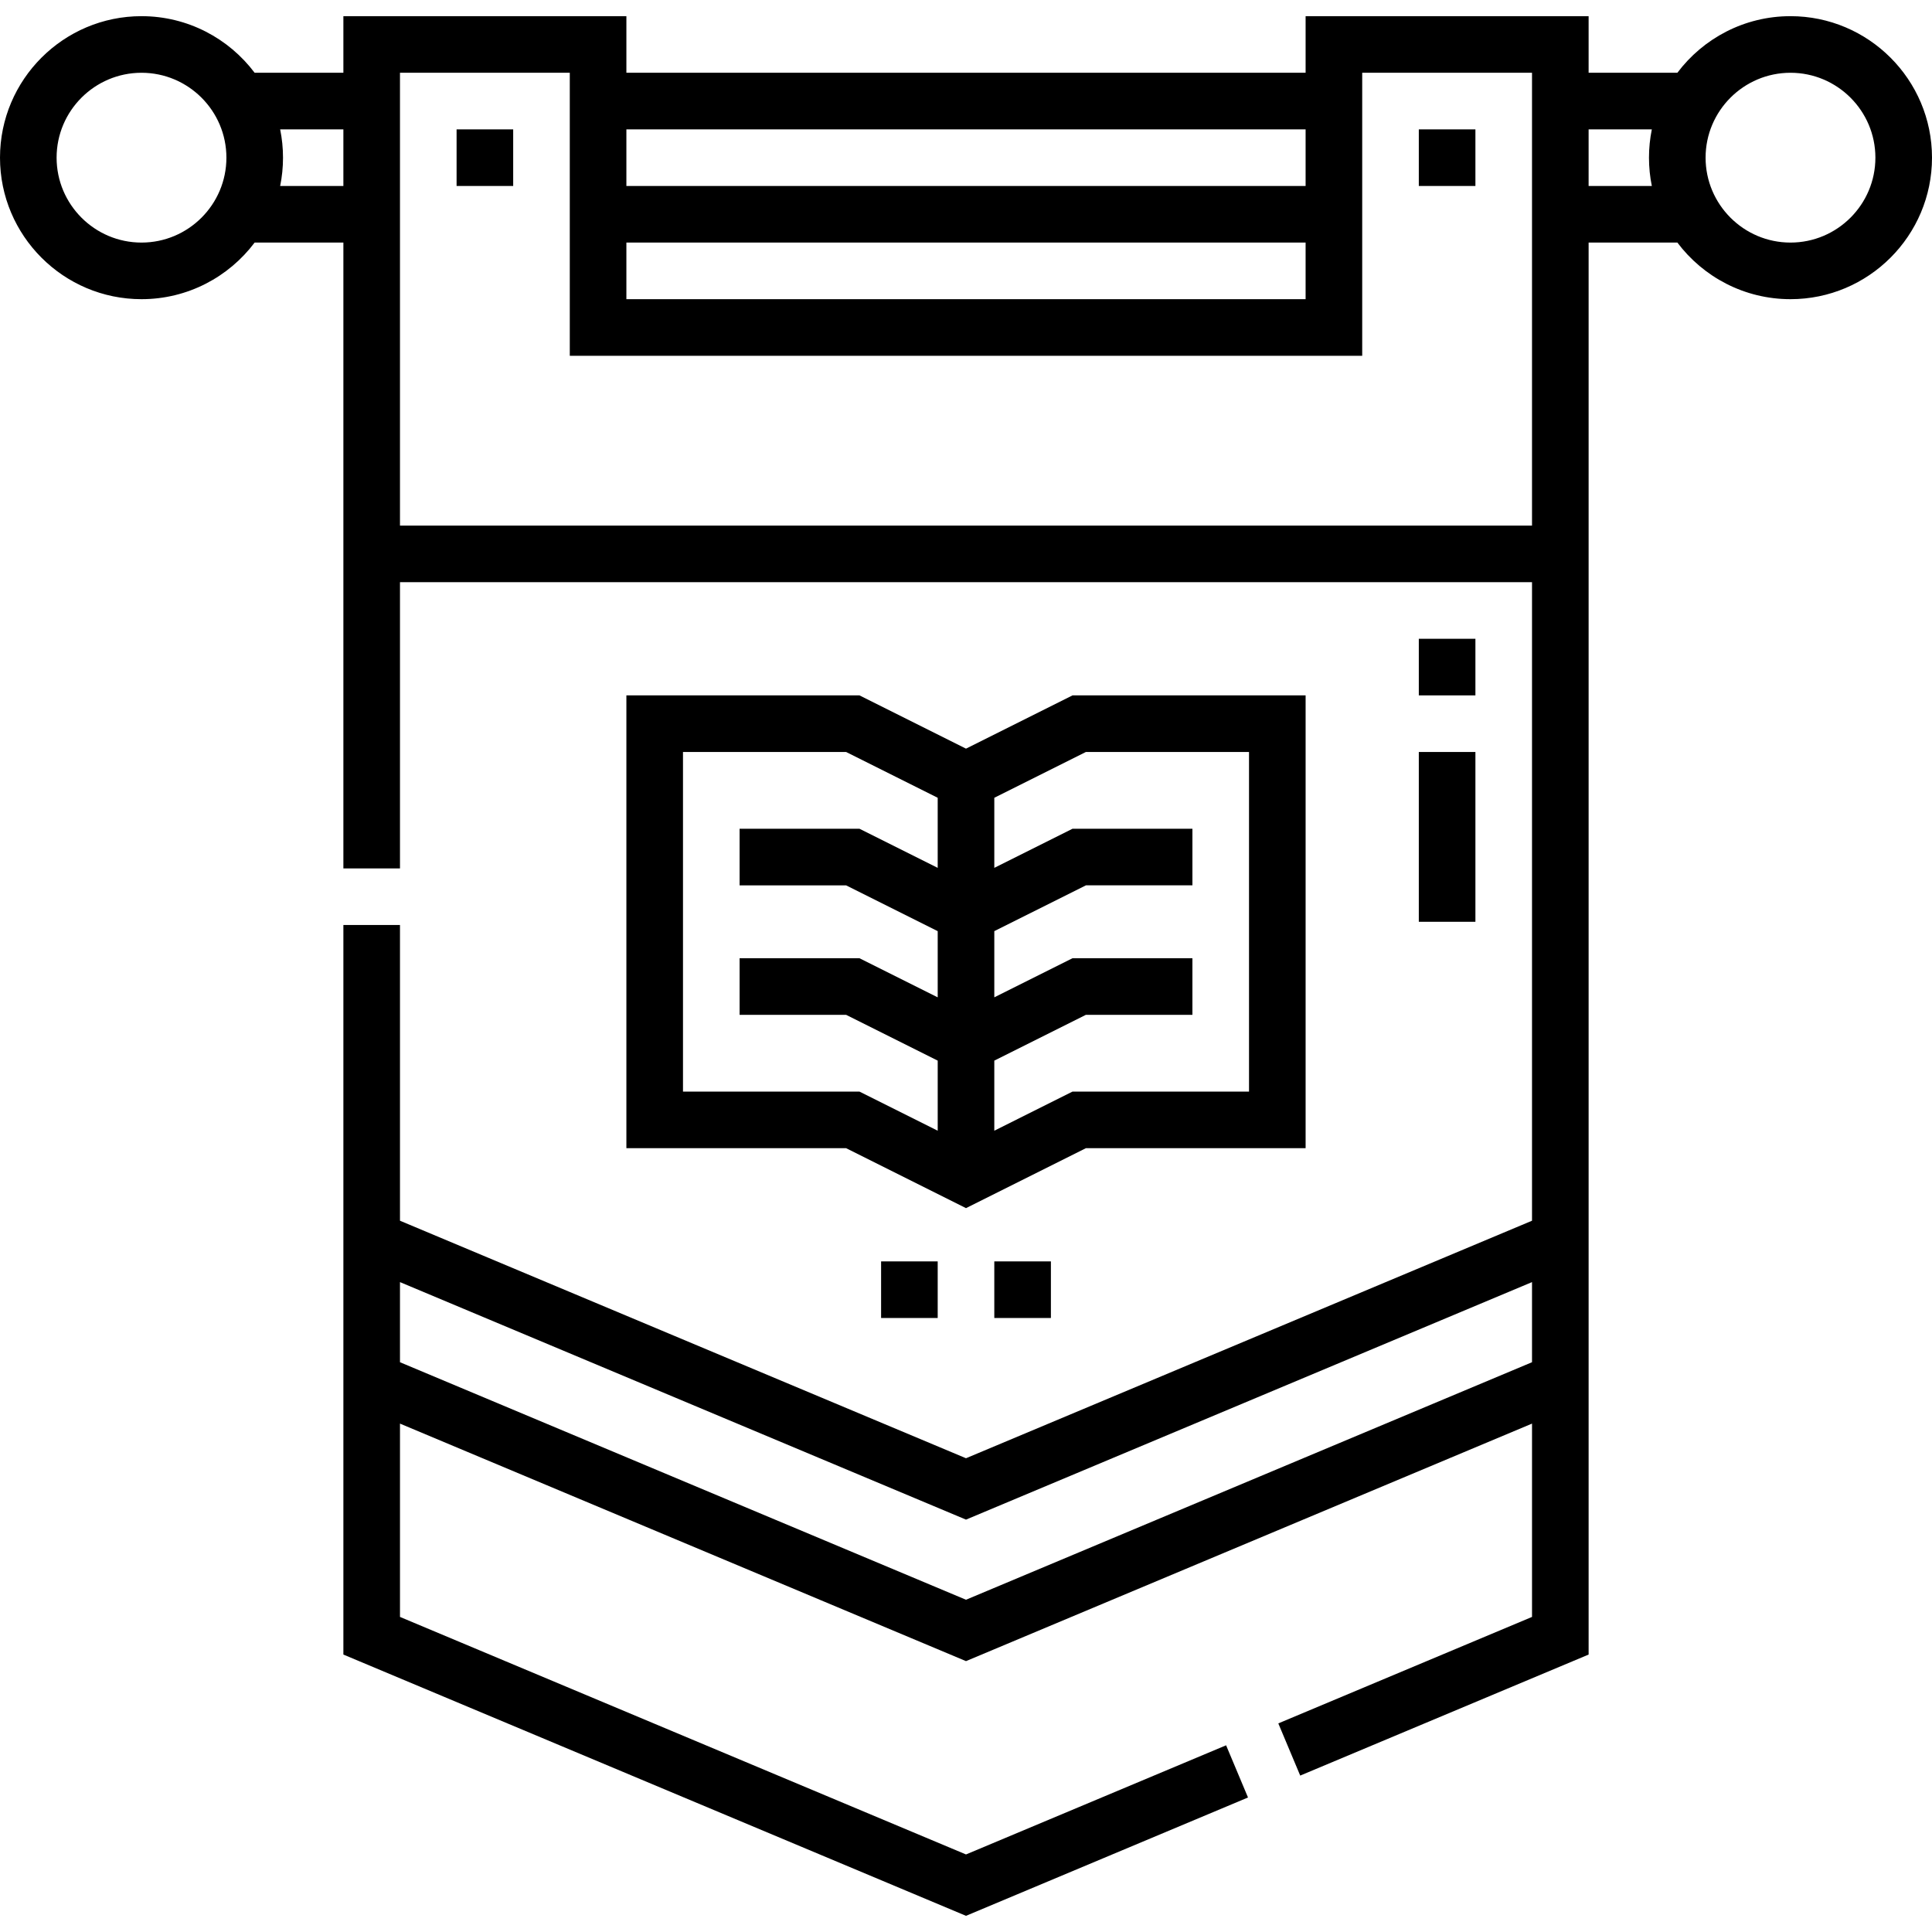 <svg id="Capa_1" enable-background="new 0 0 512 512" height="512" viewBox="0 0 512 512" width="512" xmlns="http://www.w3.org/2000/svg"><g><path d="m474.5 4.285c-12.242 0-23.131 5.898-29.98 15h-23.52v-15h-75v15h-180v-15h-75v15h-23.52c-6.849-9.102-17.738-15-29.98-15-20.678 0-37.5 16.822-37.5 37.5s16.822 37.5 37.5 37.5c12.242 0 23.131-5.898 29.98-15h23.52v165.853h15v-75.853h300v169.219l-150 62.946-150-62.946v-78.367h-15v193.338l165 69.24 74.734-31.361-5.805-13.831-68.929 28.925-150-62.946v-51.232l150 62.945 150-62.945v51.232l-67.235 28.214 5.805 13.831 76.43-32.072v-374.19h23.52c6.849 9.102 17.738 15 29.98 15 20.678 0 37.5-16.822 37.5-37.5s-16.822-37.5-37.5-37.5zm-437 60c-12.406 0-22.5-10.093-22.5-22.5s10.094-22.5 22.5-22.5c12.407 0 22.501 10.093 22.501 22.5s-10.094 22.5-22.501 22.5zm36.746-15c.494-2.424.755-4.932.755-7.5s-.26-5.076-.755-7.5h16.754v15zm91.754 15h180v15h-180zm180-30v15h-180v-15zm-240 105v-120h45v75h210v-75h45v120zm150 284.664-150-62.946v-21.233l150 62.945 150-62.945v21.233zm165-374.664v-15h16.754c-.494 2.424-.755 4.932-.755 7.5s.26 5.076.755 7.5zm53.5 15c-12.407 0-22.501-10.093-22.501-22.5s10.094-22.5 22.501-22.5c12.406 0 22.5 10.093 22.5 22.5s-10.094 22.5-22.5 22.5z"/><path d="m346.001 304.284v-120h-61.771l-28.23 14.114-28.229-14.114h-61.771v120h58.23l31.77 15.885 31.771-15.884h58.23zm-165.002-15v-90h43.23l24.271 12.135v18.574l-20.729-10.364h-31.771v15h28.23l24.271 12.135v17.542l-20.729-10.364h-31.771v15h28.23l24.271 12.135v18.574l-20.729-10.364h-46.774zm82.501 10.364v-18.574l24.271-12.135h28.23v-15h-31.771l-20.73 10.365v-17.542l24.271-12.135h28.23v-15h-31.771l-20.73 10.365v-18.574l24.271-12.135h43.23v90h-46.771z"/><path d="m233.5 334.283h15v15h-15z"/><path d="m263.5 334.283h15v15h-15z"/><path d="m376 169.284h15v15h-15z"/><path d="m121 34.285h15v15h-15z"/><path d="m376 34.285h15v15h-15z"/><path d="m376 199.284h15v45h-15z"/></g></svg>
